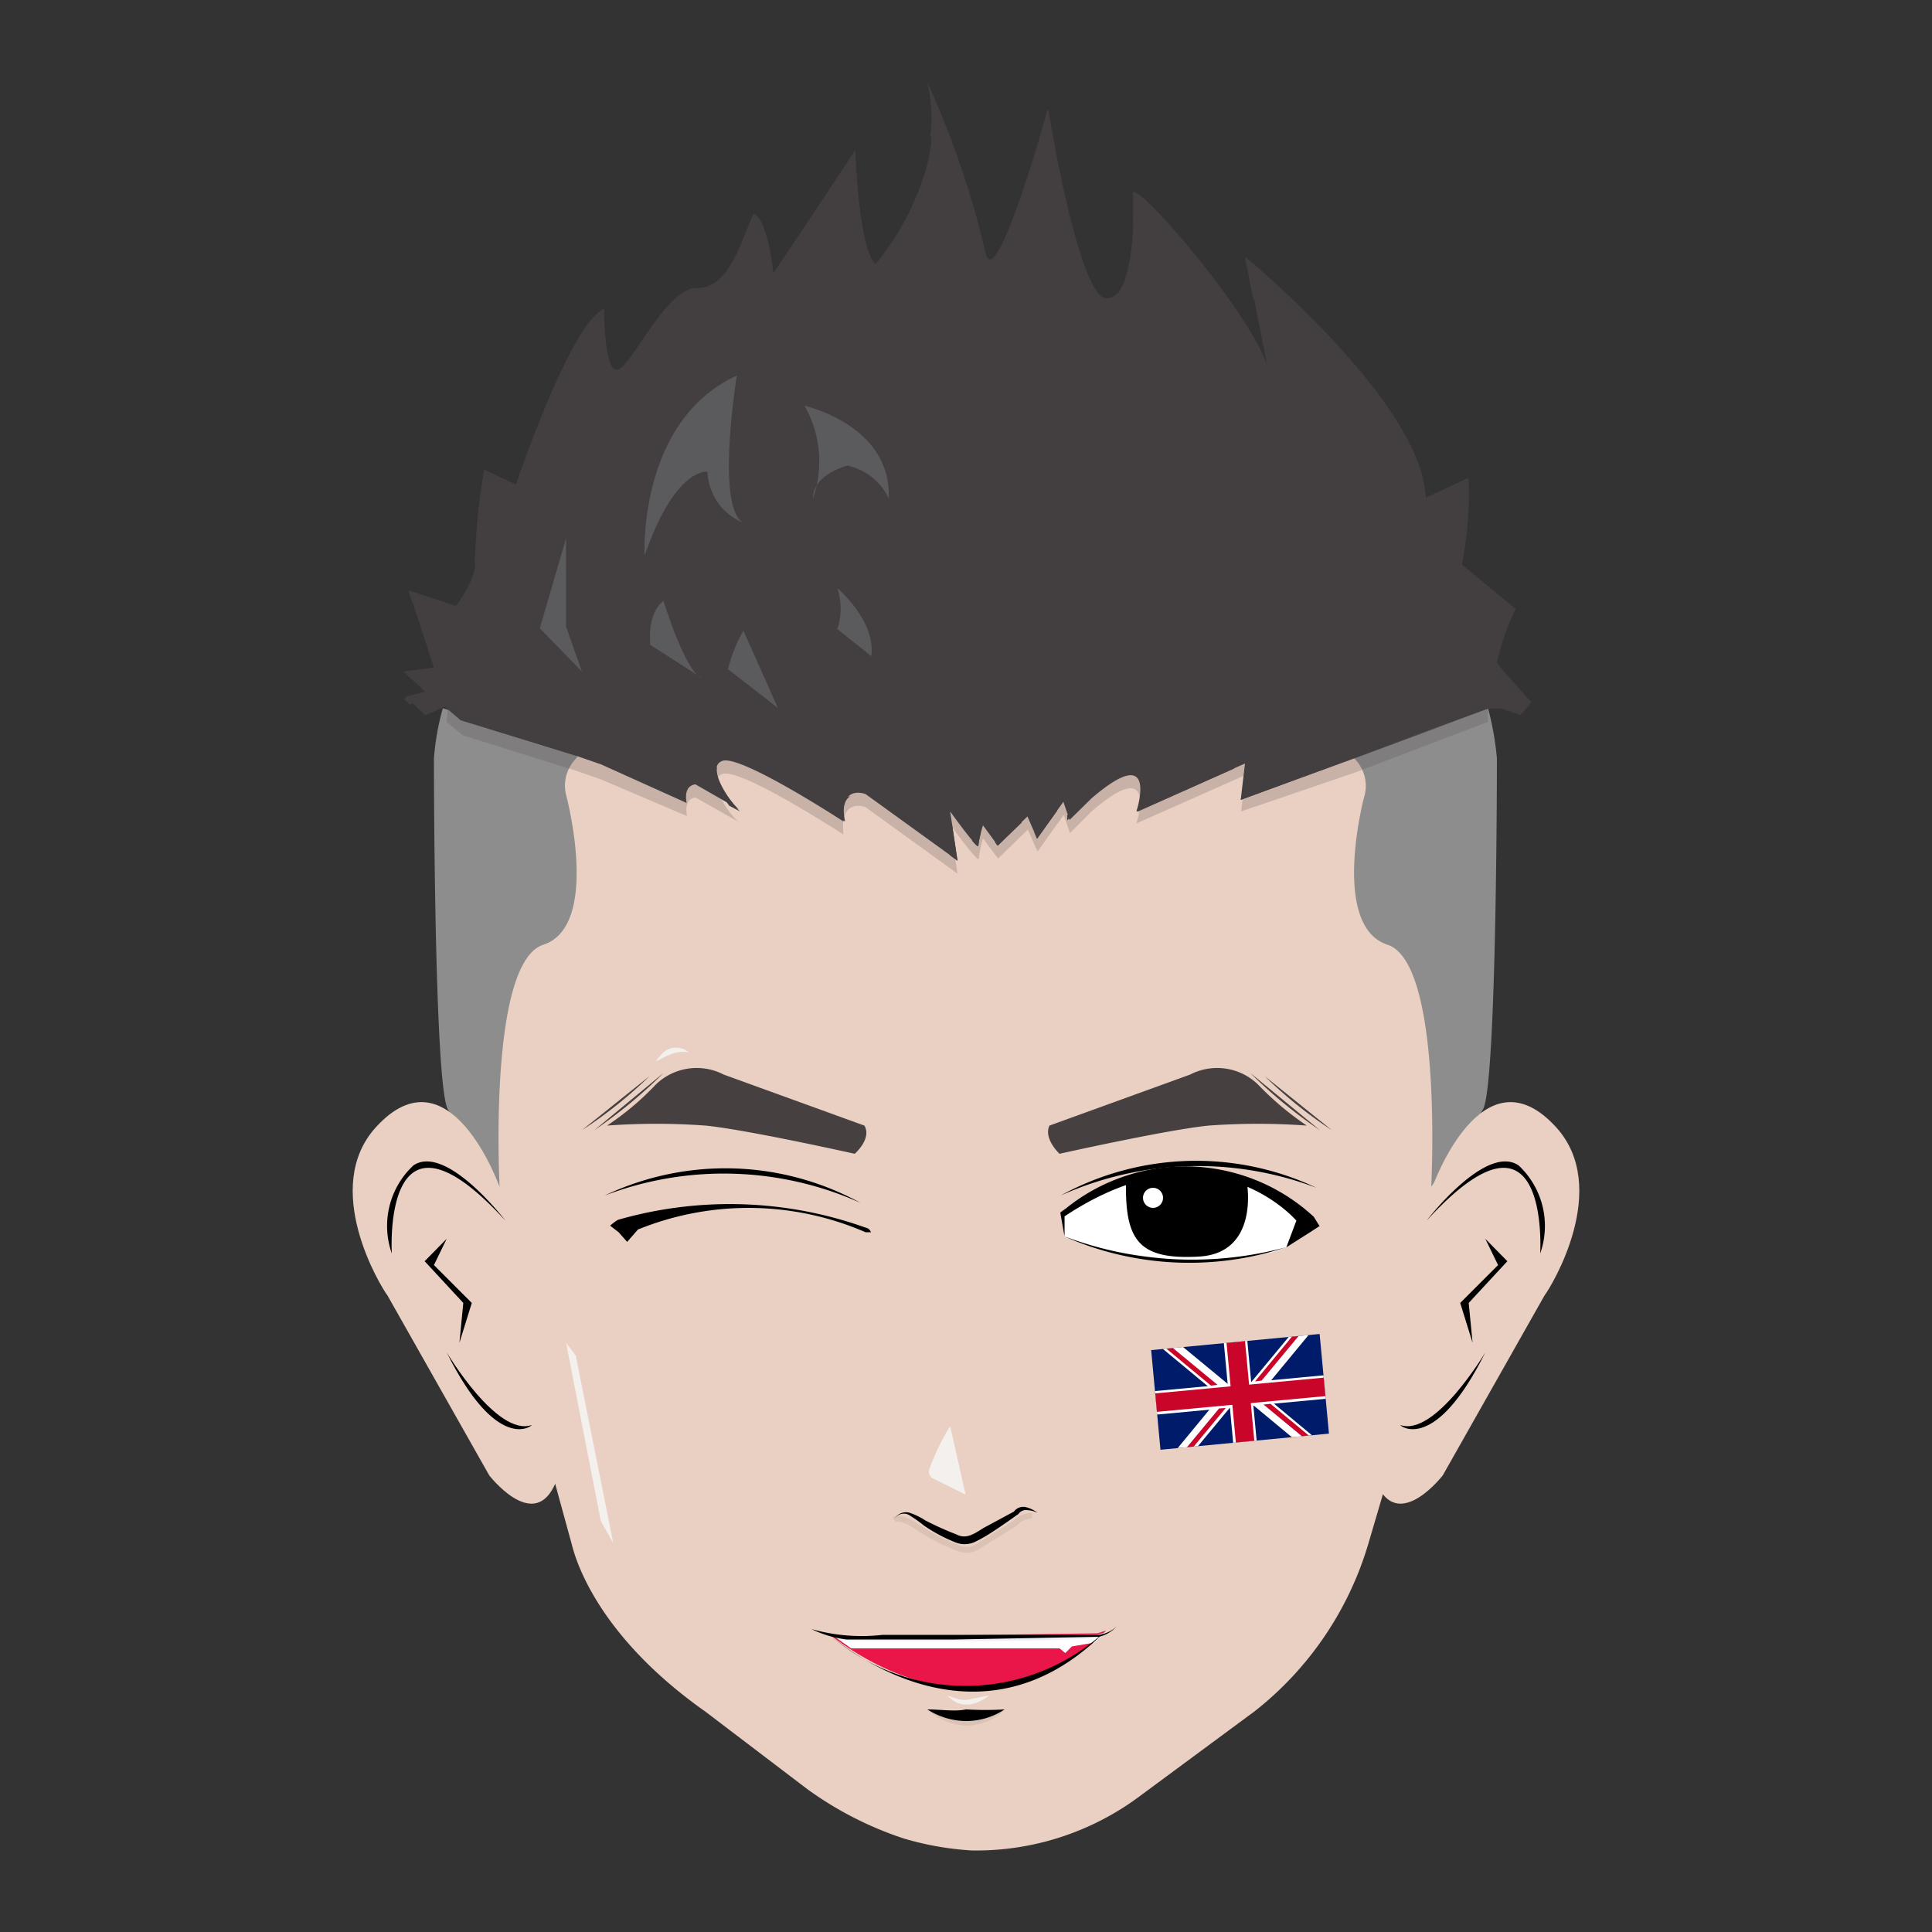 <svg xmlns="http://www.w3.org/2000/svg" xmlns:xlink="http://www.w3.org/1999/xlink" viewBox="0 0 50 50"><rect x="0" y="0" width="50" height="50" fill="#333333" stroke="none"/><defs><style>.cls-1,.cls-12{fill:none;}.cls-2{isolation:isolate;}.cls-3{fill:#ead0c2;}.cls-4{fill:#8e8d8d;}.cls-11,.cls-5,.cls-7{fill:#433e3f;}.cls-5{opacity:0.2;}.cls-11,.cls-12,.cls-13,.cls-5{mix-blend-mode:multiply;}.cls-6{fill:#fff;}.cls-8{fill:#464041;}.cls-9{fill:#f4f0ed;}.cls-10{fill:#5b5a5d;}.cls-12{stroke:#000;stroke-miterlimit:10;stroke-width:0.15px;}.cls-12,.cls-13{opacity:0.07;}.cls-14{fill:#ea1548;}.cls-15{fill:#7f7f7f;opacity:0.11;}.cls-16{clip-path:url(#clip-path);}.cls-17{fill:#001b69;}.cls-18{fill:#c9052a;}</style><clipPath id="clip-path"><rect class="cls-1" x="29.87" y="34.72" width="4.49" height="2.59" transform="translate(-3.29 3.23) rotate(-5.47)"/></clipPath></defs><g class="cls-2"><g id="圖層_2" data-name="圖層 2"><path class="cls-3" d="M12.87,32.94l1.92,7c.05.18.49,2.26,3.47,4.36l2.63,2a9.1,9.1,0,0,0,2.5,1.28,7.81,7.81,0,0,0,1.76.31,7.08,7.08,0,0,0,4.38-1.43l2.95-2.18a8.62,8.62,0,0,0,2.93-4.32L37.46,33a.91.91,0,0,0,0-.23V26.44L37,21.34c0-.43-.92-3.16-1.43-3.22l-12.89.8H16.62c-.44,0-1.78-.6-2-.26L12.52,25.7l0,.09-.28,5.33a.66.66,0,0,0,.06.34l.56,1.39A.16.16,0,0,1,12.87,32.94Z"/><path class="cls-4" d="M11.23,19.63s0,8.44.36,9.08a23,23,0,0,0,1.34,2s-.31-5.79,1.13-6.26.66-3.62.59-3.88a1,1,0,0,1,.27-.95c.27-.23-3.46-1.29-3.46-1.29A6.64,6.64,0,0,0,11.23,19.63Z"/><path class="cls-4" d="M38.74,19.63s0,8.44-.36,9.08-1.34,2-1.34,2,.31-5.79-1.13-6.26-.67-3.62-.59-3.88a1,1,0,0,0-.28-.95c-.26-.23,3.47-1.29,3.47-1.29A7.54,7.54,0,0,1,38.74,19.63Z"/><path class="cls-5" d="M38.13,17.59l.38.38v.71L35.05,20,32.12,21l.11-.94-2.82,1.25S30,19.49,28.25,21l-.56.56-.16-.47-.68.95-.25-.57-.77.75-.39-.52a3.39,3.39,0,0,0-.11.52c0,.14-.74-.88-.74-.88l.19,1.27L22.4,20.89s-.68-.27-.57.71c0,0-2.65-1.73-3.13-1.57s.25,1.16.46,1.27S18,20.64,18,20.64s-.31,0-.22.48l-2.23-.95-.57-.2-3-.94-.42-.35.1-1.3"/><path class="cls-6" d="M27.55,31.43V32l1.16.39s1.82.24,2.07.25,1.83-.15,1.91-.19.22,0,.59-.17l.65-.42a1.4,1.4,0,0,0,0-.32,4.91,4.91,0,0,0-6.41-.22Z"/><path d="M32.27,30.61s.33,1.82-1.24,1.91-1.91-.43-1.89-1.91A3.58,3.58,0,0,1,32.27,30.61Z"/><path d="M27.55,32v-.52c3.77-2.51,6,.11,6,.11l-.26.69.63-.4,0,0,.23-.15L34,31.49a4.91,4.91,0,0,0-6.41-.22l-.15.11Z"/><path d="M27.55,32a9.39,9.39,0,0,0,5.73.28A8,8,0,0,1,27.55,32Z"/><path class="cls-7" d="M11.23,17.28l-.65-2,1.22.4s.56-.73.49-1.16a18.06,18.06,0,0,1,.24-2.37l.82.39S14.77,8.34,15.63,8c0,0,0,1.42.3,1.61s1.28-2.14,2.14-2.11S19.26,6,19.52,5.54c0,0,.33.06.5,1.55l2.11-3.2s.1,2.61.53,2.94A6.81,6.81,0,0,0,24,4.25a4.53,4.53,0,0,0,0-2.11,23.19,23.19,0,0,1,1.48,4.29c.23,1.52,1.65-3.6,1.65-3.6s.76,4.75,1.48,4.89.76-2.21.73-2.68,2.87,2.84,3.45,4.39l-.55-2.77s4.58,3.76,4.66,6.23L38,12.37a9.24,9.24,0,0,1-.17,2.24l1.39,1.15a6.11,6.11,0,0,0-.48,1.39c.08.13.84,1.06.84,1.06l-.23.29-.5-.16h-.34L35,19.63,32.11,20.7l.11-.94L29.41,21s.61-1.86-1.16-.34l-.57.56-.16-.47-.68.95-.25-.57-.77.75-.38-.52a3.15,3.15,0,0,0-.12.52c0,.14-.73-.88-.73-.88l.19,1.27L22.4,20.55s-.68-.27-.57.71c0,0-2.65-1.73-3.13-1.57s.25,1.16.45,1.27L18,20.3s-.32,0-.23.48l-2.22-1-.58-.2-3.05-.94-.41-.35-.5.22-.52-.48L11,17.9l-.55-.52Z"/><path d="M24,44.24c.36,0,.7.06,1,0a9.21,9.21,0,0,0,1,0,1.81,1.81,0,0,1-1,.3A1.88,1.88,0,0,1,24,44.24Z"/><path d="M23.14,39.33a.34.34,0,0,1,.4-.18,1.74,1.74,0,0,1,.41.2,8.16,8.16,0,0,0,.8.36c.25.13.44,0,.71-.17l.78-.42,0,0a.3.3,0,0,1,.33-.11.82.82,0,0,1,.28.14.73.73,0,0,0-.29-.07.23.23,0,0,0-.2.1h0l0,0c-.24.17-.48.34-.73.5a3.76,3.76,0,0,1-.41.23.64.64,0,0,1-.51,0,4.11,4.11,0,0,1-.8-.43,3.31,3.31,0,0,0-.35-.25A.28.28,0,0,0,23.14,39.33Z"/><path class="cls-3" d="M12.93,30.72s-1.29-3.64-3.2-1.55c-1.43,1.57.11,4.11.3,4.36l2.63,4.65s1.1,1.43,1.67.3.2-.67.2-.67Z"/><path class="cls-8" d="M22.37,29.13l-3.64-1.32a1.52,1.52,0,0,0-1.76.26,7.18,7.18,0,0,1-1.26,1.06,17.7,17.7,0,0,1,2.55,0c1.09.11,3.86.73,3.86.73S22.57,29.47,22.37,29.13Z"/><path class="cls-8" d="M16.81,27.85a11.61,11.61,0,0,1-1.75,1.4"/><path class="cls-8" d="M17.17,27.77a12.61,12.61,0,0,1-1.79,1.48"/><circle class="cls-6" cx="29.84" cy="31" r="0.26"/><path d="M13.08,31.59s-1.53-2-2.38-1.43a2.14,2.14,0,0,0-.56,2.28S9.87,28.08,13.08,31.59Z"/><path d="M11.56,35s1.3,2.19,2.2,1.88C13.76,36.91,12.86,37.61,11.56,35Z"/><path class="cls-8" d="M27.16,29.13l3.64-1.32a1.52,1.52,0,0,1,1.76.26,7.66,7.66,0,0,0,1.26,1.06,17.55,17.55,0,0,0-2.54,0c-1.09.11-3.86.73-3.86.73S27,29.47,27.16,29.13Z"/><path class="cls-8" d="M32.73,27.85a11.44,11.44,0,0,0,1.74,1.4"/><path class="cls-8" d="M32.36,27.77a12.23,12.23,0,0,0,1.8,1.48"/><path class="cls-9" d="M24.59,36.91l.4,1.77-.83-.41a.2.2,0,0,1-.1-.27A5.79,5.79,0,0,1,24.59,36.91Z"/><polygon class="cls-9" points="14.9 35.08 15.87 39.93 15.55 39.37 14.65 34.75 14.9 35.08"/><path class="cls-9" d="M17.83,27.24a.5.5,0,0,0-.74.08C16.72,27.73,17.37,27.1,17.83,27.24Z"/><polygon points="11.56 32.06 11.23 32.74 12.21 33.72 11.89 34.75 11.99 33.72 10.99 32.64 11.56 32.06"/><polygon class="cls-10" points="14.65 13.93 14.65 16.22 15.06 17.38 13.97 16.26 14.65 13.93"/><path class="cls-10" d="M16.68,14.39s-.18-3.5,2.39-4.67c0,0-.56,3.42.17,3.81a1.48,1.48,0,0,1-.93-1.32S17.48,12.07,16.68,14.39Z"/><path class="cls-10" d="M20.82,10.5S23.08,11,23,12.9a1.53,1.53,0,0,0-1.07-.85s-.89.22-.89.85A2.91,2.91,0,0,0,20.82,10.5Z"/><path class="cls-10" d="M21.67,15.22s1,.84.88,1.76l-.88-.7A1.68,1.68,0,0,0,21.67,15.22Z"/><path class="cls-10" d="M17.17,15.55s.57,1.86,1,2l-1.34-.86S16.72,15.9,17.17,15.55Z"/><path class="cls-10" d="M19.24,16.32l.89,2-1.29-1A3.81,3.81,0,0,1,19.24,16.32Z"/><path class="cls-11" d="M18.56,19.85c-.2.19.07.67.31,1l.28.15C19,20.87,18.47,20.18,18.56,19.85Z"/><polygon class="cls-11" points="11.3 17.48 11.01 16.6 11.23 17.28 10.44 17.38 10.63 17.56 11.3 17.48"/><path class="cls-11" d="M17.76,20.45a.33.33,0,0,0-.08.31l0,0A.45.45,0,0,1,17.76,20.45Z"/><path class="cls-11" d="M29.32,5.83a15.62,15.62,0,0,1,3.14,4.11l-.35-1.72C31.06,6.61,29.29,4.68,29.32,5,29.33,5.18,29.33,5.48,29.32,5.83Z"/><path class="cls-11" d="M11.86,15.93s.55-.7.48-1.11a16.8,16.8,0,0,1,.24-2.28l.81.38s1.39-4,2.23-4.4c0,0,0,1.36.29,1.55S17.18,8,18,8s1.17-1.36,1.42-1.83c0,0,.33.06.49,1.49L22,4.62s.1,2.51.52,2.82A6.42,6.42,0,0,0,23.83,5c0-.12,0-.23.05-.34a7.35,7.35,0,0,1-1.22,2.2c-.43-.33-.53-2.94-.53-2.94L20,7.09c-.17-1.49-.5-1.55-.5-1.55-.26.49-.59,1.94-1.45,1.91s-1.81,2.31-2.14,2.11S15.63,8,15.63,8c-.86.39-2.28,4.58-2.28,4.58l-.82-.39a18.06,18.06,0,0,0-.24,2.37c.07.43-.49,1.16-.49,1.16l-1.22-.4.09.28Z"/><path class="cls-11" d="M22,20.61c-.14,0-.27.19-.25.57l.12.08C21.79,20.89,21.86,20.7,22,20.61Z"/><path class="cls-11" d="M24.08,3.52a18.19,18.19,0,0,1,1.2,3.54c.22,1.46,1.62-3.45,1.62-3.45s.74,4.56,1.46,4.69c.28,0,.45-.29.56-.73a.35.35,0,0,1-.33.15c-.72-.14-1.48-4.89-1.48-4.89S25.69,8,25.46,6.43A23.19,23.19,0,0,0,24,2.14,4.1,4.1,0,0,1,24.08,3.52Z"/><polygon class="cls-11" points="11.06 18.07 10.9 17.93 10.44 18.08 10.6 18.23 11.06 18.07"/><polygon class="cls-11" points="34.69 19.73 32.12 20.66 32.11 20.7 35.04 19.63 37.69 18.65 34.69 19.73"/><path class="cls-11" d="M28,20.73l-.38.37,0,.13.57-.56a3.38,3.38,0,0,1,.7-.5A2.17,2.17,0,0,0,28,20.73Z"/><path class="cls-11" d="M31.92,19.86l-2.49,1.08,0,.07,2.51-1.12Z"/><path class="cls-11" d="M38.74,17.15a6.11,6.11,0,0,1,.48-1.39l-1.39-1.15A9.24,9.24,0,0,0,38,12.37l-1.12.52c-.08-2.47-4.66-6.23-4.66-6.23l.21,1.06c1.18,1,4,3.67,4.07,5.55l1.09-.51a8.93,8.93,0,0,1-.16,2.16L38.79,16a5.59,5.59,0,0,0-.47,1.33c.08.12.83,1,.83,1l0,.05.25.08.23-.29S38.82,17.28,38.74,17.15Z"/><path class="cls-11" d="M24.42,21.06l.17,1.08.19.14-.14-.93Z"/><polygon class="cls-11" points="27.3 20.82 26.77 21.55 26.84 21.71 27.36 20.98 27.3 20.82"/><path class="cls-11" d="M25.25,21.41l-.09.35c.09.11.16.17.16.13a1.72,1.72,0,0,1,.06-.32Z"/><polygon class="cls-11" points="26.39 21.19 25.75 21.8 25.82 21.89 26.44 21.29 26.39 21.19"/><path class="cls-3" d="M37.07,30.72s1.29-3.64,3.2-1.55c1.43,1.57-.11,4.11-.3,4.36l-2.63,4.65s-1.1,1.43-1.67.3-.2-.67-.2-.67Z"/><path d="M36.92,31.59s1.53-2,2.38-1.43a2.14,2.14,0,0,1,.56,2.28S40.13,28.08,36.92,31.59Z"/><path d="M38.44,35s-1.3,2.19-2.2,1.88C36.24,36.91,37.14,37.61,38.44,35Z"/><polygon points="38.44 32.06 38.77 32.74 37.79 33.72 38.11 34.75 38.01 33.72 39.01 32.64 38.44 32.06"/><path d="M34.07,30.74a7.29,7.29,0,0,0-6.62.2A8.65,8.65,0,0,1,34.07,30.74Z"/><path class="cls-12" d="M23.14,39.33s.16-.12.62.2a4.72,4.72,0,0,0,1,.52.55.55,0,0,0,.5,0l1-.62a.58.58,0,0,1,.45-.2"/><g class="cls-13"><path d="M24,44.24a2.18,2.18,0,0,0,1,.27,1.84,1.84,0,0,0,1-.25,1.49,1.49,0,0,1-1,.4A1.59,1.59,0,0,1,24,44.24Z"/></g><path class="cls-14" d="M21.45,42.29l.5.07,6.45-.09.22-.07S25.69,45.5,21.45,42.29Z"/><path d="M16.51,31.82a7.6,7.6,0,0,1,5.89.07h0l.14,0a.18.18,0,0,0-.14-.12,10.46,10.46,0,0,0-6.41-.2,1.49,1.49,0,0,0-.2.15l.22.17.22.25Z"/><path class="cls-9" d="M24.52,43.88l.26.09a.63.63,0,0,0,.35,0l.46-.09S25,44.41,24.52,43.88Z"/><path d="M15.65,30.94a7.28,7.28,0,0,1,6.62.19A8.64,8.64,0,0,0,15.65,30.94Z"/><path class="cls-6" d="M22.57,42.66s4.27,0,4.85,0l.15.12.17-.17.58-.1.3-.27-.22.07L22,42.36l-.5-.07.53.37h.21"/><path class="cls-15" d="M21.76,42.47s6.44.05,6.68-.11l.18-.16-.22.07L22,42.36l-.5-.07S21.64,42.47,21.76,42.47Z"/><path d="M21.45,42.29s3.73,3.41,7.17-.09A5.33,5.33,0,0,1,21.45,42.29Z"/><path d="M21,42.16a4.76,4.76,0,0,0,1.84.15l1.87,0,3.73,0h0a.83.83,0,0,0,.46-.22.9.9,0,0,1-.46.27h0l-3.73.07h-2.8A2.82,2.82,0,0,1,21,42.16Z"/><g class="cls-16"><rect class="cls-17" x="29.91" y="33.9" width="4.38" height="4.38" transform="translate(-3.22 3.15) rotate(-5.34)"/><polygon class="cls-6" points="31.97 36.26 30.13 38.48 30.08 37.96 31.68 36.02 31.97 36.26"/><polygon class="cls-6" points="34.09 33.71 34.13 34.23 32.85 35.78 32.63 36.05 32.48 36.23 32.35 36.13 32.23 36.04 32.19 36 34.09 33.71"/><polygon class="cls-6" points="32.01 36.01 31.77 36.3 29.77 34.64 29.72 34.12 32.01 36.01"/><polygon class="cls-6" points="34.44 37.55 34.49 38.07 32.15 36.13 32.23 36.04 32.33 35.92 32.39 35.85 32.63 36.05 32.89 36.26 34.44 37.55"/><rect class="cls-6" x="29.91" y="35.79" width="4.38" height="0.61" transform="translate(-3.22 3.15) rotate(-5.34)"/><rect class="cls-6" x="31.8" y="33.9" width="0.61" height="4.45" transform="translate(-3.22 3.15) rotate(-5.34)"/><rect class="cls-18" x="29.91" y="35.85" width="4.38" height="0.48" transform="translate(-3.22 3.15) rotate(-5.34)"/><rect class="cls-18" x="31.87" y="33.9" width="0.48" height="4.45" transform="translate(-3.22 3.15) rotate(-5.34)"/><polygon class="cls-18" points="34.09 33.8 34.11 33.97 32.65 35.73 32.48 35.75 34.09 33.8"/><polygon class="cls-18" points="31.51 35.84 31.34 35.86 29.76 34.55 29.74 34.38 31.51 35.84"/><polygon class="cls-18" points="31.72 36.44 30.12 38.37 30.1 38.2 31.55 36.45 31.72 36.44"/><polygon class="cls-18" points="34.45 37.63 34.47 37.81 32.7 36.35 32.88 36.33 34.45 37.63"/></g></g></g></svg>